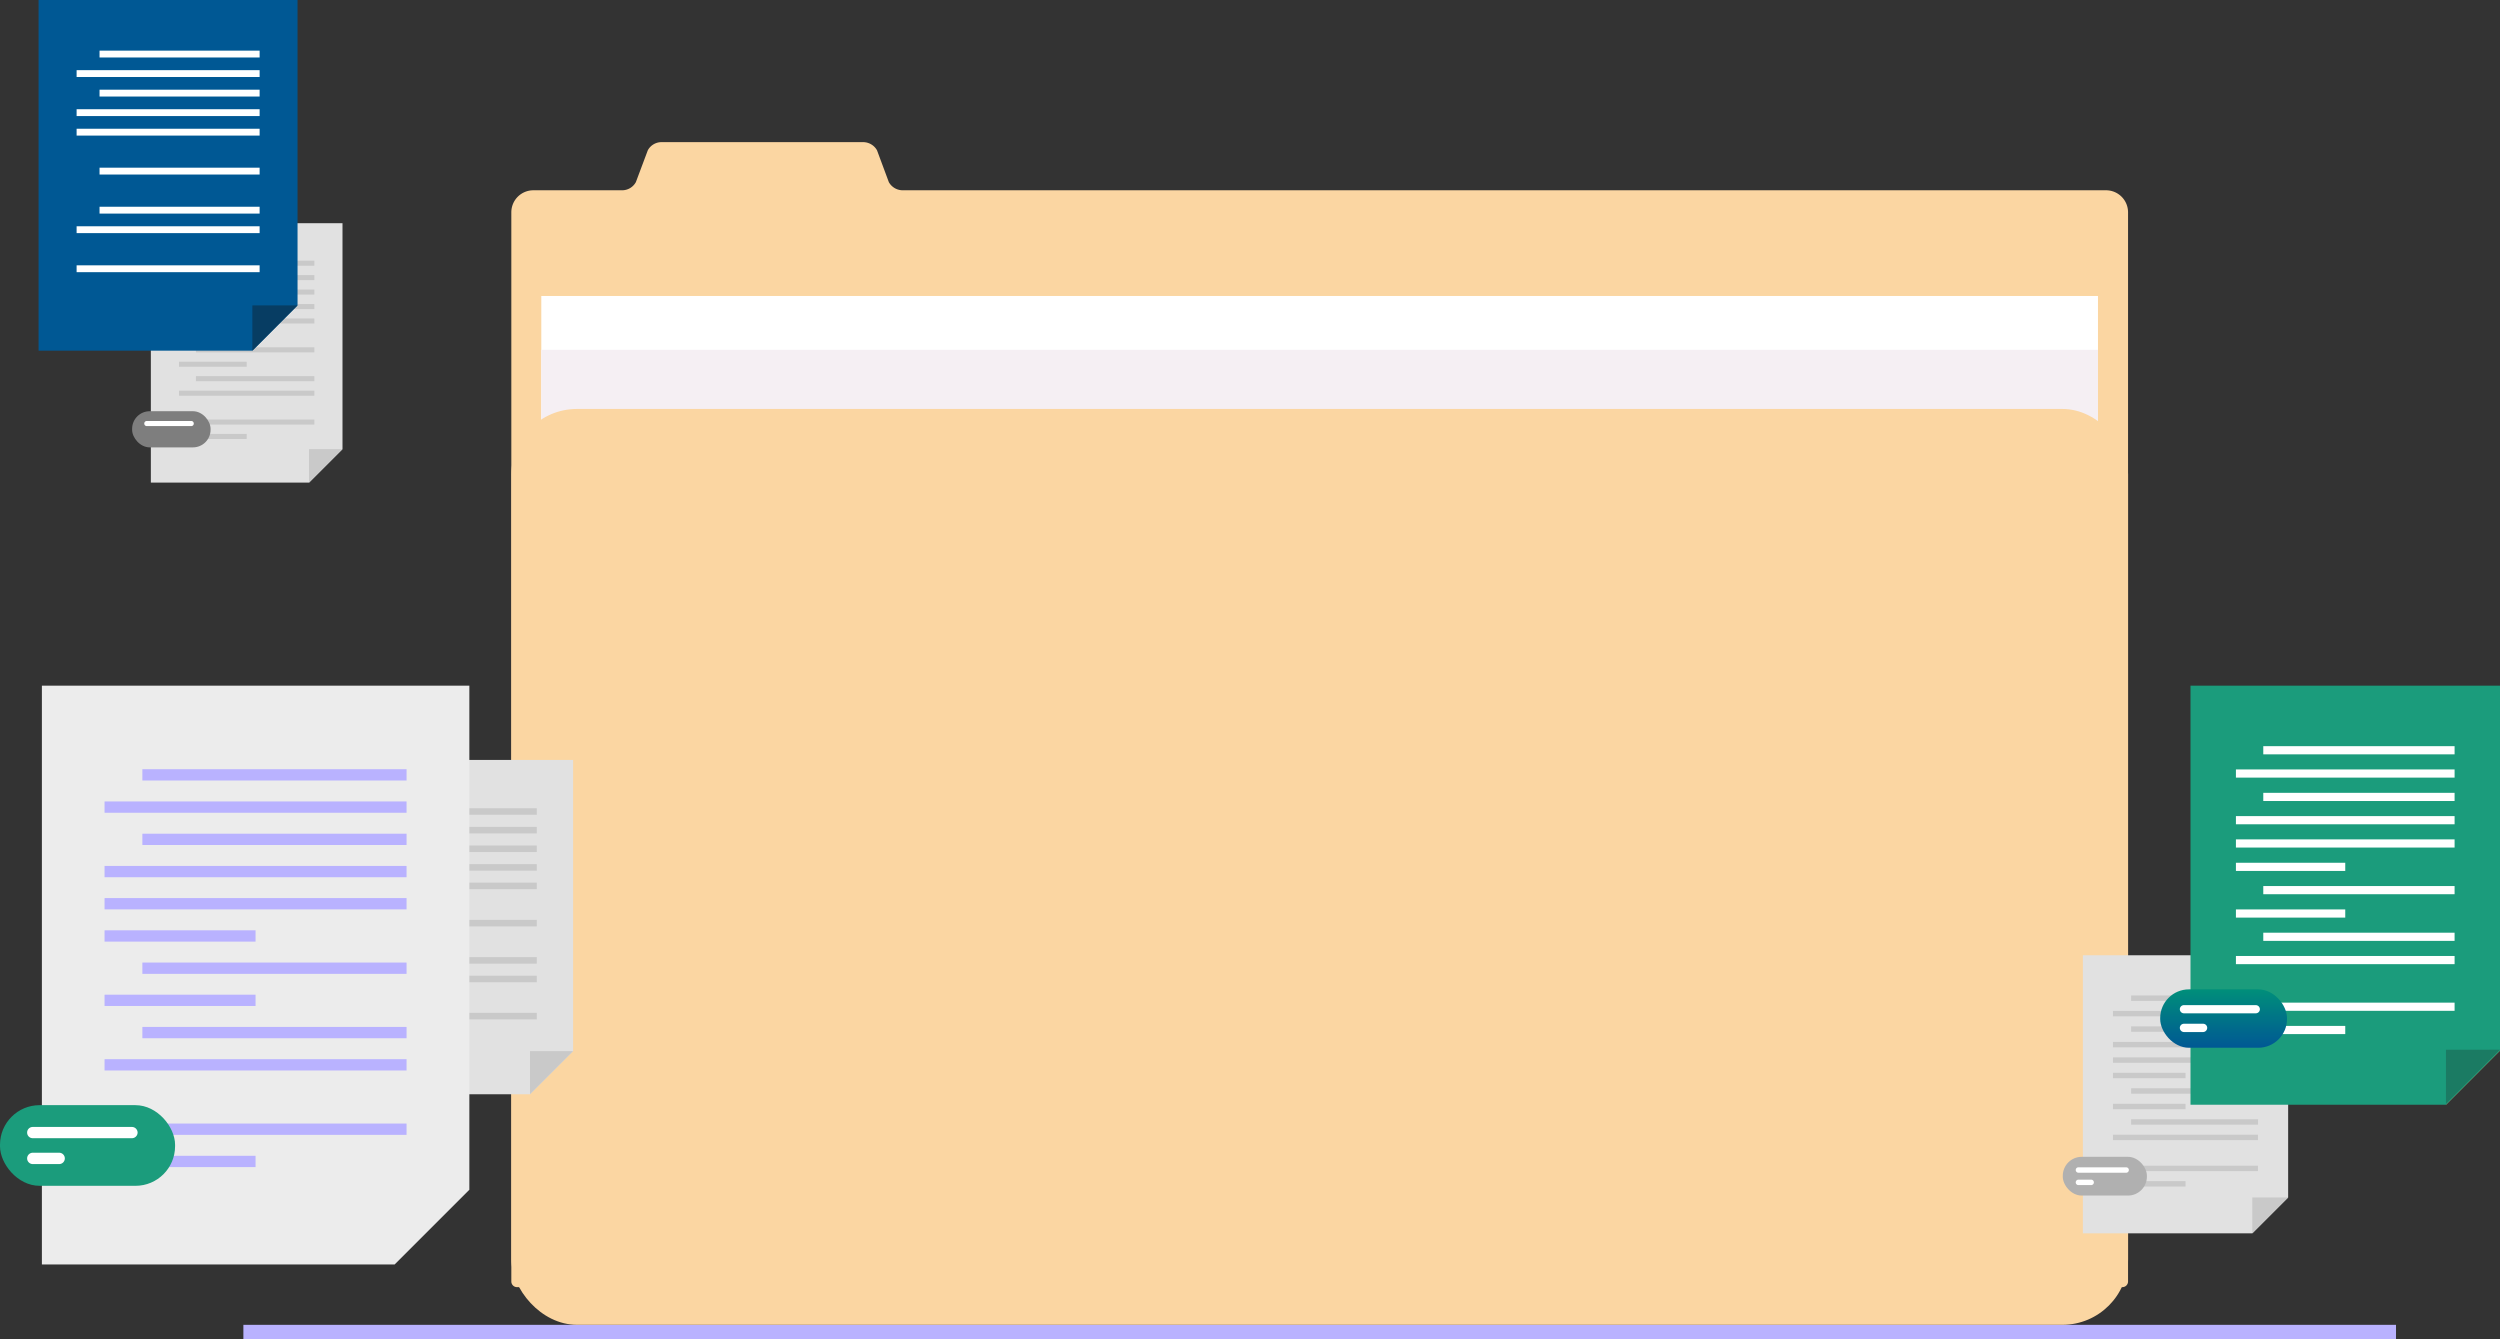 <svg xmlns="http://www.w3.org/2000/svg" xmlns:xlink="http://www.w3.org/1999/xlink" width="738.54" height="395.57" viewBox="0 0 738.54 395.57">
  <rect x="0" y="0" width="738.54" height="395.57" fill="#333333" stroke="none"/>
  <defs>
    <linearGradient id="linear-gradient" x1="0.5" x2="0.5" y2="1" gradientUnits="objectBoundingBox">
      <stop offset="0" stop-color="#008f7a"/>
      <stop offset="1" stop-color="#005894"/>
    </linearGradient>
  </defs>
  <g id="Group_28978" data-name="Group 28978" transform="translate(-126.46 -386.092)">
    <rect id="Rectangle_8865" data-name="Rectangle 8865" width="635.917" height="4.192" transform="translate(198.36 777.469)" fill="#b9b2ff"/>
    <rect id="Rectangle_8879" data-name="Rectangle 8879" width="51.719" height="23.827" rx="11.7" transform="translate(703.438 508.646)" fill="#2c2334"/>
    <path id="Path_53894" data-name="Path 53894" d="M2437.357,829.254h-29.28a1.677,1.677,0,0,1-1.677-1.677h0a1.677,1.677,0,0,1,1.677-1.677h29.28a1.677,1.677,0,0,1,1.677,1.677h0A1.677,1.677,0,0,1,2437.357,829.254Z" transform="translate(-1694.979 -310.814)" fill="#fff"/>
    <path id="Path_53895" data-name="Path 53895" d="M2415.892,852.054h-7.815a1.677,1.677,0,0,1-1.677-1.677h0a1.677,1.677,0,0,1,1.677-1.677h7.815a1.644,1.644,0,0,1,1.644,1.677h0a1.677,1.677,0,0,1-1.644,1.677Z" transform="translate(-1694.979 -325.967)" fill="#fff"/>
    <path id="Path_53876" data-name="Path 53876" d="M1316.5,1521.839h46.721l9.894-9.894V1445.2H1316.5v76.639Z" transform="translate(-1145.475 -993.169)" fill="#e1e1e1"/>
    <path id="Path_53877" data-name="Path 53877" d="M1455.8,1654.094l9.894-9.894H1455.8Z" transform="translate(-1238.054 -1125.424)" fill="#c9c9c9"/>
    <rect id="Rectangle_8810" data-name="Rectangle 8810" width="34.982" height="1.496" transform="translate(184.34 463.099)" fill="#c9c9c9"/>
    <rect id="Rectangle_8811" data-name="Rectangle 8811" width="39.98" height="1.496" transform="translate(179.343 467.359)" fill="#c9c9c9"/>
    <rect id="Rectangle_8812" data-name="Rectangle 8812" width="34.982" height="1.496" transform="translate(184.34 471.618)" fill="#c9c9c9"/>
    <rect id="Rectangle_8813" data-name="Rectangle 8813" width="39.98" height="1.496" transform="translate(179.343 475.912)" fill="#c9c9c9"/>
    <rect id="Rectangle_8814" data-name="Rectangle 8814" width="39.98" height="1.496" transform="translate(179.343 480.171)" fill="#c9c9c9"/>
    <rect id="Rectangle_8815" data-name="Rectangle 8815" width="19.99" height="1.496" transform="translate(179.343 484.431)" fill="#c9c9c9"/>
    <rect id="Rectangle_8816" data-name="Rectangle 8816" width="34.982" height="1.496" transform="translate(184.34 488.69)" fill="#c9c9c9"/>
    <rect id="Rectangle_8817" data-name="Rectangle 8817" width="19.99" height="1.496" transform="translate(179.343 492.95)" fill="#c9c9c9"/>
    <rect id="Rectangle_8818" data-name="Rectangle 8818" width="34.982" height="1.496" transform="translate(184.34 497.21)" fill="#c9c9c9"/>
    <rect id="Rectangle_8819" data-name="Rectangle 8819" width="39.98" height="1.496" transform="translate(179.343 501.502)" fill="#c9c9c9"/>
    <rect id="Rectangle_8820" data-name="Rectangle 8820" width="39.98" height="1.496" transform="translate(179.343 510.022)" fill="#c9c9c9"/>
    <rect id="Rectangle_8821" data-name="Rectangle 8821" width="19.99" height="1.496" transform="translate(179.343 514.281)" fill="#c9c9c9"/>
    <rect id="Rectangle_8822" data-name="Rectangle 8822" width="23.176" height="10.682" rx="5.2" transform="translate(165.491 507.573)" fill="#7e7e7e"/>
    <path id="Path_53878" data-name="Path 53878" d="M803.284,813.609H790.136a.738.738,0,0,1-.738-.738h0a.738.738,0,0,1,.738-.772h13.148a.738.738,0,0,1,.738.771h0A.738.738,0,0,1,803.284,813.609Z" transform="translate(-620.319 -301.642)" fill="#fff"/>
    <path id="Path_53880" data-name="Path 53880" d="M1112.7,903.073V587.227a6.507,6.507,0,0,1,6.507-6.507H1145.4a4.628,4.628,0,0,0,4.092-2.415l3.522-9.391a4.6,4.6,0,0,1,4.092-2.415h59.5a4.7,4.7,0,0,1,4.125,2.415l3.488,9.391a4.7,4.7,0,0,0,4.125,2.415H1583.8a6.507,6.507,0,0,1,6.506,6.54V903.073a1.677,1.677,0,0,1-1.677,1.677H1114.377A1.677,1.677,0,0,1,1112.7,903.073Z" transform="translate(-835.186 -138.416)" fill="#fbd6a2"/>
    <rect id="Rectangle_8823" data-name="Rectangle 8823" width="459.866" height="270.171" transform="translate(286.369 473.53)" fill="#fff"/>
    <rect id="Rectangle_8824" data-name="Rectangle 8824" width="459.866" height="254.26" transform="translate(286.369 489.428)" fill="#f5eff3"/>
    <path id="Path_53882" data-name="Path 53882" d="M1327.5,2265.569l22.069-22.069H1327.5Z" transform="translate(-1152.786 -1523.719)" fill="#b9b2ff"/>
    <path id="Path_53889" data-name="Path 53889" d="M1217.6,1352.2h63.156l13.349-13.382V1248.6h-76.5v103.6Z" transform="translate(-1079.746 -862.508)" fill="#005894"/>
    <path id="Path_53890" data-name="Path 53890" d="M1405.9,1530.982l13.349-13.383H1405.9Z" transform="translate(-1204.89 -1041.286)" fill="#073d63"/>
    <rect id="Rectangle_8851" data-name="Rectangle 8851" width="47.291" height="2.022" transform="translate(155.865 401.051)" fill="#fff"/>
    <rect id="Rectangle_8852" data-name="Rectangle 8852" width="54.066" height="2.022" transform="translate(149.09 406.819)" fill="#fff"/>
    <rect id="Rectangle_8853" data-name="Rectangle 8853" width="47.291" height="2.022" transform="translate(155.865 412.588)" fill="#fff"/>
    <rect id="Rectangle_8854" data-name="Rectangle 8854" width="54.066" height="2.022" transform="translate(149.09 418.357)" fill="#fff"/>
    <rect id="Rectangle_8855" data-name="Rectangle 8855" width="54.066" height="2.022" transform="translate(149.09 424.126)" fill="#fff"/>
    <rect id="Rectangle_8857" data-name="Rectangle 8857" width="47.291" height="2.022" transform="translate(155.865 435.63)" fill="#fff"/>
    <rect id="Rectangle_8859" data-name="Rectangle 8859" width="47.291" height="2.022" transform="translate(155.865 447.168)" fill="#fff"/>
    <rect id="Rectangle_8860" data-name="Rectangle 8860" width="54.066" height="2.022" transform="translate(149.09 452.937)" fill="#fff"/>
    <rect id="Rectangle_8861" data-name="Rectangle 8861" width="54.066" height="2.022" transform="translate(149.09 464.474)" fill="#fff"/>
    <rect id="Rectangle_8866" data-name="Rectangle 8866" width="477.609" height="270.56" rx="19.4" transform="translate(277.514 506.902)" fill="#fbd6a2"/>
    <g id="Group_28976" data-name="Group 28976" transform="translate(735.838 588.645)">
      <path id="Path_53886" data-name="Path 53886" d="M3593,2098.9l15.965-16H3593Z" transform="translate(-3479.803 -1975.103)" fill="#efc579"/>
      <path id="Path_53864" data-name="Path 53864" d="M3273.2,2081.139h50.042l10.6-10.6V1999H3273.2v82.139Z" transform="translate(-3267.264 -1919.343)" fill="#e1e1e1"/>
      <path id="Path_53865" data-name="Path 53865" d="M3422.4,2222.9l10.6-10.6h-10.6Z" transform="translate(-3366.422 -2061.102)" fill="#c9c9c9"/>
      <rect id="Rectangle_8771" data-name="Rectangle 8771" width="37.498" height="1.603" transform="translate(20.191 91.53)" fill="#c9c9c9"/>
      <rect id="Rectangle_8772" data-name="Rectangle 8772" width="42.831" height="1.603" transform="translate(14.825 96.092)" fill="#c9c9c9"/>
      <rect id="Rectangle_8773" data-name="Rectangle 8773" width="37.498" height="1.603" transform="translate(20.191 100.653)" fill="#c9c9c9"/>
      <rect id="Rectangle_8774" data-name="Rectangle 8774" width="42.831" height="1.603" transform="translate(14.825 105.248)" fill="#c9c9c9"/>
      <rect id="Rectangle_8775" data-name="Rectangle 8775" width="42.831" height="1.603" transform="translate(14.825 109.81)" fill="#c9c9c9"/>
      <rect id="Rectangle_8776" data-name="Rectangle 8776" width="21.432" height="1.603" transform="translate(14.825 114.371)" fill="#c9c9c9"/>
      <rect id="Rectangle_8777" data-name="Rectangle 8777" width="37.498" height="1.603" transform="translate(20.191 118.933)" fill="#c9c9c9"/>
      <rect id="Rectangle_8778" data-name="Rectangle 8778" width="21.432" height="1.603" transform="translate(14.825 123.528)" fill="#c9c9c9"/>
      <rect id="Rectangle_8779" data-name="Rectangle 8779" width="37.498" height="1.603" transform="translate(20.191 128.089)" fill="#c9c9c9"/>
      <rect id="Rectangle_8780" data-name="Rectangle 8780" width="42.831" height="1.603" transform="translate(14.825 132.651)" fill="#c9c9c9"/>
      <rect id="Rectangle_8781" data-name="Rectangle 8781" width="42.831" height="1.603" transform="translate(14.825 141.807)" fill="#c9c9c9"/>
      <rect id="Rectangle_8782" data-name="Rectangle 8782" width="21.432" height="1.603" transform="translate(14.825 146.368)" fill="#c9c9c9"/>
      <rect id="Rectangle_8783" data-name="Rectangle 8783" width="24.853" height="11.444" rx="5.6" transform="translate(0 139.191)" fill="#b0b0b0"/>
      <path id="Path_53866" data-name="Path 53866" d="M2760.492,1380.01h-14.087a.8.8,0,0,1-.8-.8h0a.8.8,0,0,1,.8-.8h14.087a.8.8,0,0,1,.805.8h0a.8.8,0,0,1-.805.805Z" transform="translate(-2741.777 -1236.123)" fill="#fff"/>
      <path id="Path_53867" data-name="Path 53867" d="M2750.162,1390.91h-3.757a.8.8,0,0,1-.8-.805h0a.8.8,0,0,1,.8-.8h3.757a.8.8,0,0,1,.8.8h0a.8.8,0,0,1-.8.805Z" transform="translate(-2741.777 -1243.367)" fill="#fff"/>
      <path id="Path_53885" data-name="Path 53885" d="M3368,1885.3h75.465l15.965-16V1761.5H3368v123.8Z" transform="translate(-3330.268 -1761.5)" fill="#1b9c7c"/>
      <rect id="Rectangle_8838" data-name="Rectangle 8838" width="56.515" height="2.415" transform="translate(59.232 17.877)" fill="#fff"/>
      <rect id="Rectangle_8839" data-name="Rectangle 8839" width="64.598" height="2.415" transform="translate(51.149 24.752)" fill="#fff"/>
      <rect id="Rectangle_8840" data-name="Rectangle 8840" width="56.515" height="2.415" transform="translate(59.232 31.662)" fill="#fff"/>
      <rect id="Rectangle_8841" data-name="Rectangle 8841" width="64.598" height="2.415" transform="translate(51.149 38.538)" fill="#fff"/>
      <rect id="Rectangle_8842" data-name="Rectangle 8842" width="64.598" height="2.415" transform="translate(51.149 45.413)" fill="#fff"/>
      <rect id="Rectangle_8843" data-name="Rectangle 8843" width="32.299" height="2.415" transform="translate(51.149 52.322)" fill="#fff"/>
      <rect id="Rectangle_8844" data-name="Rectangle 8844" width="56.515" height="2.415" transform="translate(59.232 59.198)" fill="#fff"/>
      <rect id="Rectangle_8845" data-name="Rectangle 8845" width="32.299" height="2.415" transform="translate(51.149 66.107)" fill="#fff"/>
      <rect id="Rectangle_8846" data-name="Rectangle 8846" width="56.515" height="2.415" transform="translate(59.232 72.983)" fill="#fff"/>
      <rect id="Rectangle_8847" data-name="Rectangle 8847" width="64.598" height="2.415" transform="translate(51.149 79.859)" fill="#fff"/>
      <rect id="Rectangle_8848" data-name="Rectangle 8848" width="64.598" height="2.415" transform="translate(51.149 93.644)" fill="#fff"/>
      <rect id="Rectangle_8849" data-name="Rectangle 8849" width="32.299" height="2.415" transform="translate(51.149 100.519)" fill="#fff"/>
      <rect id="Rectangle_8850" data-name="Rectangle 8850" width="37.464" height="17.25" rx="8.5" transform="translate(28.777 89.72)" fill="url(#linear-gradient)"/>
      <path id="Path_53887" data-name="Path 53887" d="M2859.738,1238.015h-21.231a1.207,1.207,0,0,1-1.207-1.207h0a1.207,1.207,0,0,1,1.207-1.207h21.231a1.207,1.207,0,0,1,1.208,1.207h0A1.207,1.207,0,0,1,2859.738,1238.015Z" transform="translate(-2802.72 -1141.219)" fill="#fff"/>
      <path id="Path_53888" data-name="Path 53888" d="M2844.176,1254.448h-5.668a1.241,1.241,0,0,1-1.208-1.241h0a1.207,1.207,0,0,1,1.208-1.207h5.668a1.208,1.208,0,0,1,1.208,1.208h0A1.241,1.241,0,0,1,2844.176,1254.448Z" transform="translate(-2802.72 -1152.118)" fill="#fff"/>
      <path id="Path_53896" data-name="Path 53896" d="M1405.9,1533.6l15.965-16.005H1405.9Z" transform="translate(-1292.703 -1410.049)" fill="#1b7b63"/>
    </g>
    <g id="Group_28977" data-name="Group 28977" transform="translate(126.46 588.644)">
      <path id="Path_53872" data-name="Path 53872" d="M1267.2,1963.675h60.2l12.745-12.745V1864.9H1267.2v98.775Z" transform="translate(-1170.84 -1842.965)" fill="#e1e1e1"/>
      <path id="Path_53873" data-name="Path 53873" d="M1446.7,2134.145l12.745-12.745H1446.7Z" transform="translate(-1290.136 -2013.435)" fill="#c9c9c9"/>
      <rect id="Rectangle_8797" data-name="Rectangle 8797" width="45.078" height="1.925" transform="translate(113.499 36.223)" fill="#c9c9c9"/>
      <rect id="Rectangle_8798" data-name="Rectangle 8798" width="51.517" height="1.929" transform="translate(107.06 41.724)" fill="#c9c9c9"/>
      <rect id="Rectangle_8799" data-name="Rectangle 8799" width="45.078" height="1.929" transform="translate(113.499 47.224)" fill="#c9c9c9"/>
      <rect id="Rectangle_8800" data-name="Rectangle 8800" width="51.517" height="1.925" transform="translate(107.06 52.725)" fill="#c9c9c9"/>
      <rect id="Rectangle_8801" data-name="Rectangle 8801" width="51.517" height="1.929" transform="translate(107.06 58.192)" fill="#c9c9c9"/>
      <rect id="Rectangle_8802" data-name="Rectangle 8802" width="25.759" height="1.929" transform="translate(107.06 63.692)" fill="#c9c9c9"/>
      <rect id="Rectangle_8803" data-name="Rectangle 8803" width="45.078" height="1.929" transform="translate(113.499 69.193)" fill="#c9c9c9"/>
      <rect id="Rectangle_8804" data-name="Rectangle 8804" width="25.759" height="1.929" transform="translate(107.06 74.693)" fill="#c9c9c9"/>
      <rect id="Rectangle_8805" data-name="Rectangle 8805" width="45.078" height="1.929" transform="translate(113.499 80.194)" fill="#c9c9c9"/>
      <rect id="Rectangle_8806" data-name="Rectangle 8806" width="51.517" height="1.929" transform="translate(107.06 85.694)" fill="#c9c9c9"/>
      <rect id="Rectangle_8807" data-name="Rectangle 8807" width="51.517" height="1.929" transform="translate(107.06 96.662)" fill="#c9c9c9"/>
      <rect id="Rectangle_8808" data-name="Rectangle 8808" width="25.759" height="1.929" transform="translate(107.06 102.163)" fill="#c9c9c9"/>
      <rect id="Rectangle_8809" data-name="Rectangle 8809" width="29.884" height="13.765" rx="6.7" transform="translate(89.216 93.543)" fill="#7e7e7e"/>
      <path id="Path_53874" data-name="Path 53874" d="M756.277,1284.112h-16.9a.973.973,0,0,1-.973-.973h0a.973.973,0,0,1,.973-.939h16.9a.973.973,0,0,1,.973.939h0A.973.973,0,0,1,756.277,1284.112Z" transform="translate(-644.555 -1184.934)" fill="#fff"/>
      <path id="Path_53875" data-name="Path 53875" d="M743.867,1297.245h-4.494a.973.973,0,0,1-.973-.973h0a.973.973,0,0,1,.973-.973h4.494a.973.973,0,0,1,.973.973h0A.973.973,0,0,1,743.867,1297.245Z" transform="translate(-644.555 -1193.64)" fill="#fff"/>
      <path id="Path_53881" data-name="Path 53881" d="M1016.8,1970.487h104.209l22.069-22.069V1799.5H1016.8v170.987Z" transform="translate(-1004.424 -1799.5)" fill="#ececec"/>
      <rect id="Rectangle_8825" data-name="Rectangle 8825" width="78.047" height="3.337" transform="translate(42.059 24.685)" fill="#b9b2ff"/>
      <rect id="Rectangle_8826" data-name="Rectangle 8826" width="89.216" height="3.337" transform="translate(30.89 34.211)" fill="#b9b2ff"/>
      <rect id="Rectangle_8827" data-name="Rectangle 8827" width="78.047" height="3.337" transform="translate(42.059 43.736)" fill="#b9b2ff"/>
      <rect id="Rectangle_8828" data-name="Rectangle 8828" width="89.216" height="3.337" transform="translate(30.89 53.261)" fill="#b9b2ff"/>
      <rect id="Rectangle_8829" data-name="Rectangle 8829" width="89.216" height="3.337" transform="translate(30.89 62.753)" fill="#b9b2ff"/>
      <rect id="Rectangle_8830" data-name="Rectangle 8830" width="44.608" height="3.337" transform="translate(30.89 72.279)" fill="#b9b2ff"/>
      <rect id="Rectangle_8831" data-name="Rectangle 8831" width="78.047" height="3.337" transform="translate(42.059 81.804)" fill="#b9b2ff"/>
      <rect id="Rectangle_8832" data-name="Rectangle 8832" width="44.608" height="3.337" transform="translate(30.89 91.296)" fill="#b9b2ff"/>
      <rect id="Rectangle_8833" data-name="Rectangle 8833" width="78.047" height="3.337" transform="translate(42.059 100.821)" fill="#b9b2ff"/>
      <rect id="Rectangle_8834" data-name="Rectangle 8834" width="89.216" height="3.337" transform="translate(30.89 110.347)" fill="#b9b2ff"/>
      <rect id="Rectangle_8835" data-name="Rectangle 8835" width="89.216" height="3.337" transform="translate(30.89 129.364)" fill="#b9b2ff"/>
      <rect id="Rectangle_8836" data-name="Rectangle 8836" width="44.608" height="3.337" transform="translate(30.89 138.889)" fill="#b9b2ff"/>
      <rect id="Rectangle_8837" data-name="Rectangle 8837" width="51.719" height="23.827" rx="11.7" transform="translate(0 123.93)" fill="#1b9c7c"/>
      <path id="Path_53883" data-name="Path 53883" d="M513.457,1384.22H484.143a1.644,1.644,0,0,1-1.643-1.677h0a1.643,1.643,0,0,1,1.643-1.643h29.314a1.677,1.677,0,0,1,1.677,1.644h0A1.677,1.677,0,0,1,513.457,1384.22Z" transform="translate(-474.483 -1250.53)" fill="#fff"/>
      <path id="Path_53884" data-name="Path 53884" d="M491.958,1406.954h-7.815a1.677,1.677,0,0,1-1.643-1.677h0a1.677,1.677,0,0,1,1.644-1.677h7.814a1.677,1.677,0,0,1,1.677,1.677h0A1.677,1.677,0,0,1,491.958,1406.954Z" transform="translate(-474.484 -1265.617)" fill="#fff"/>
    </g>
  </g>
</svg>

